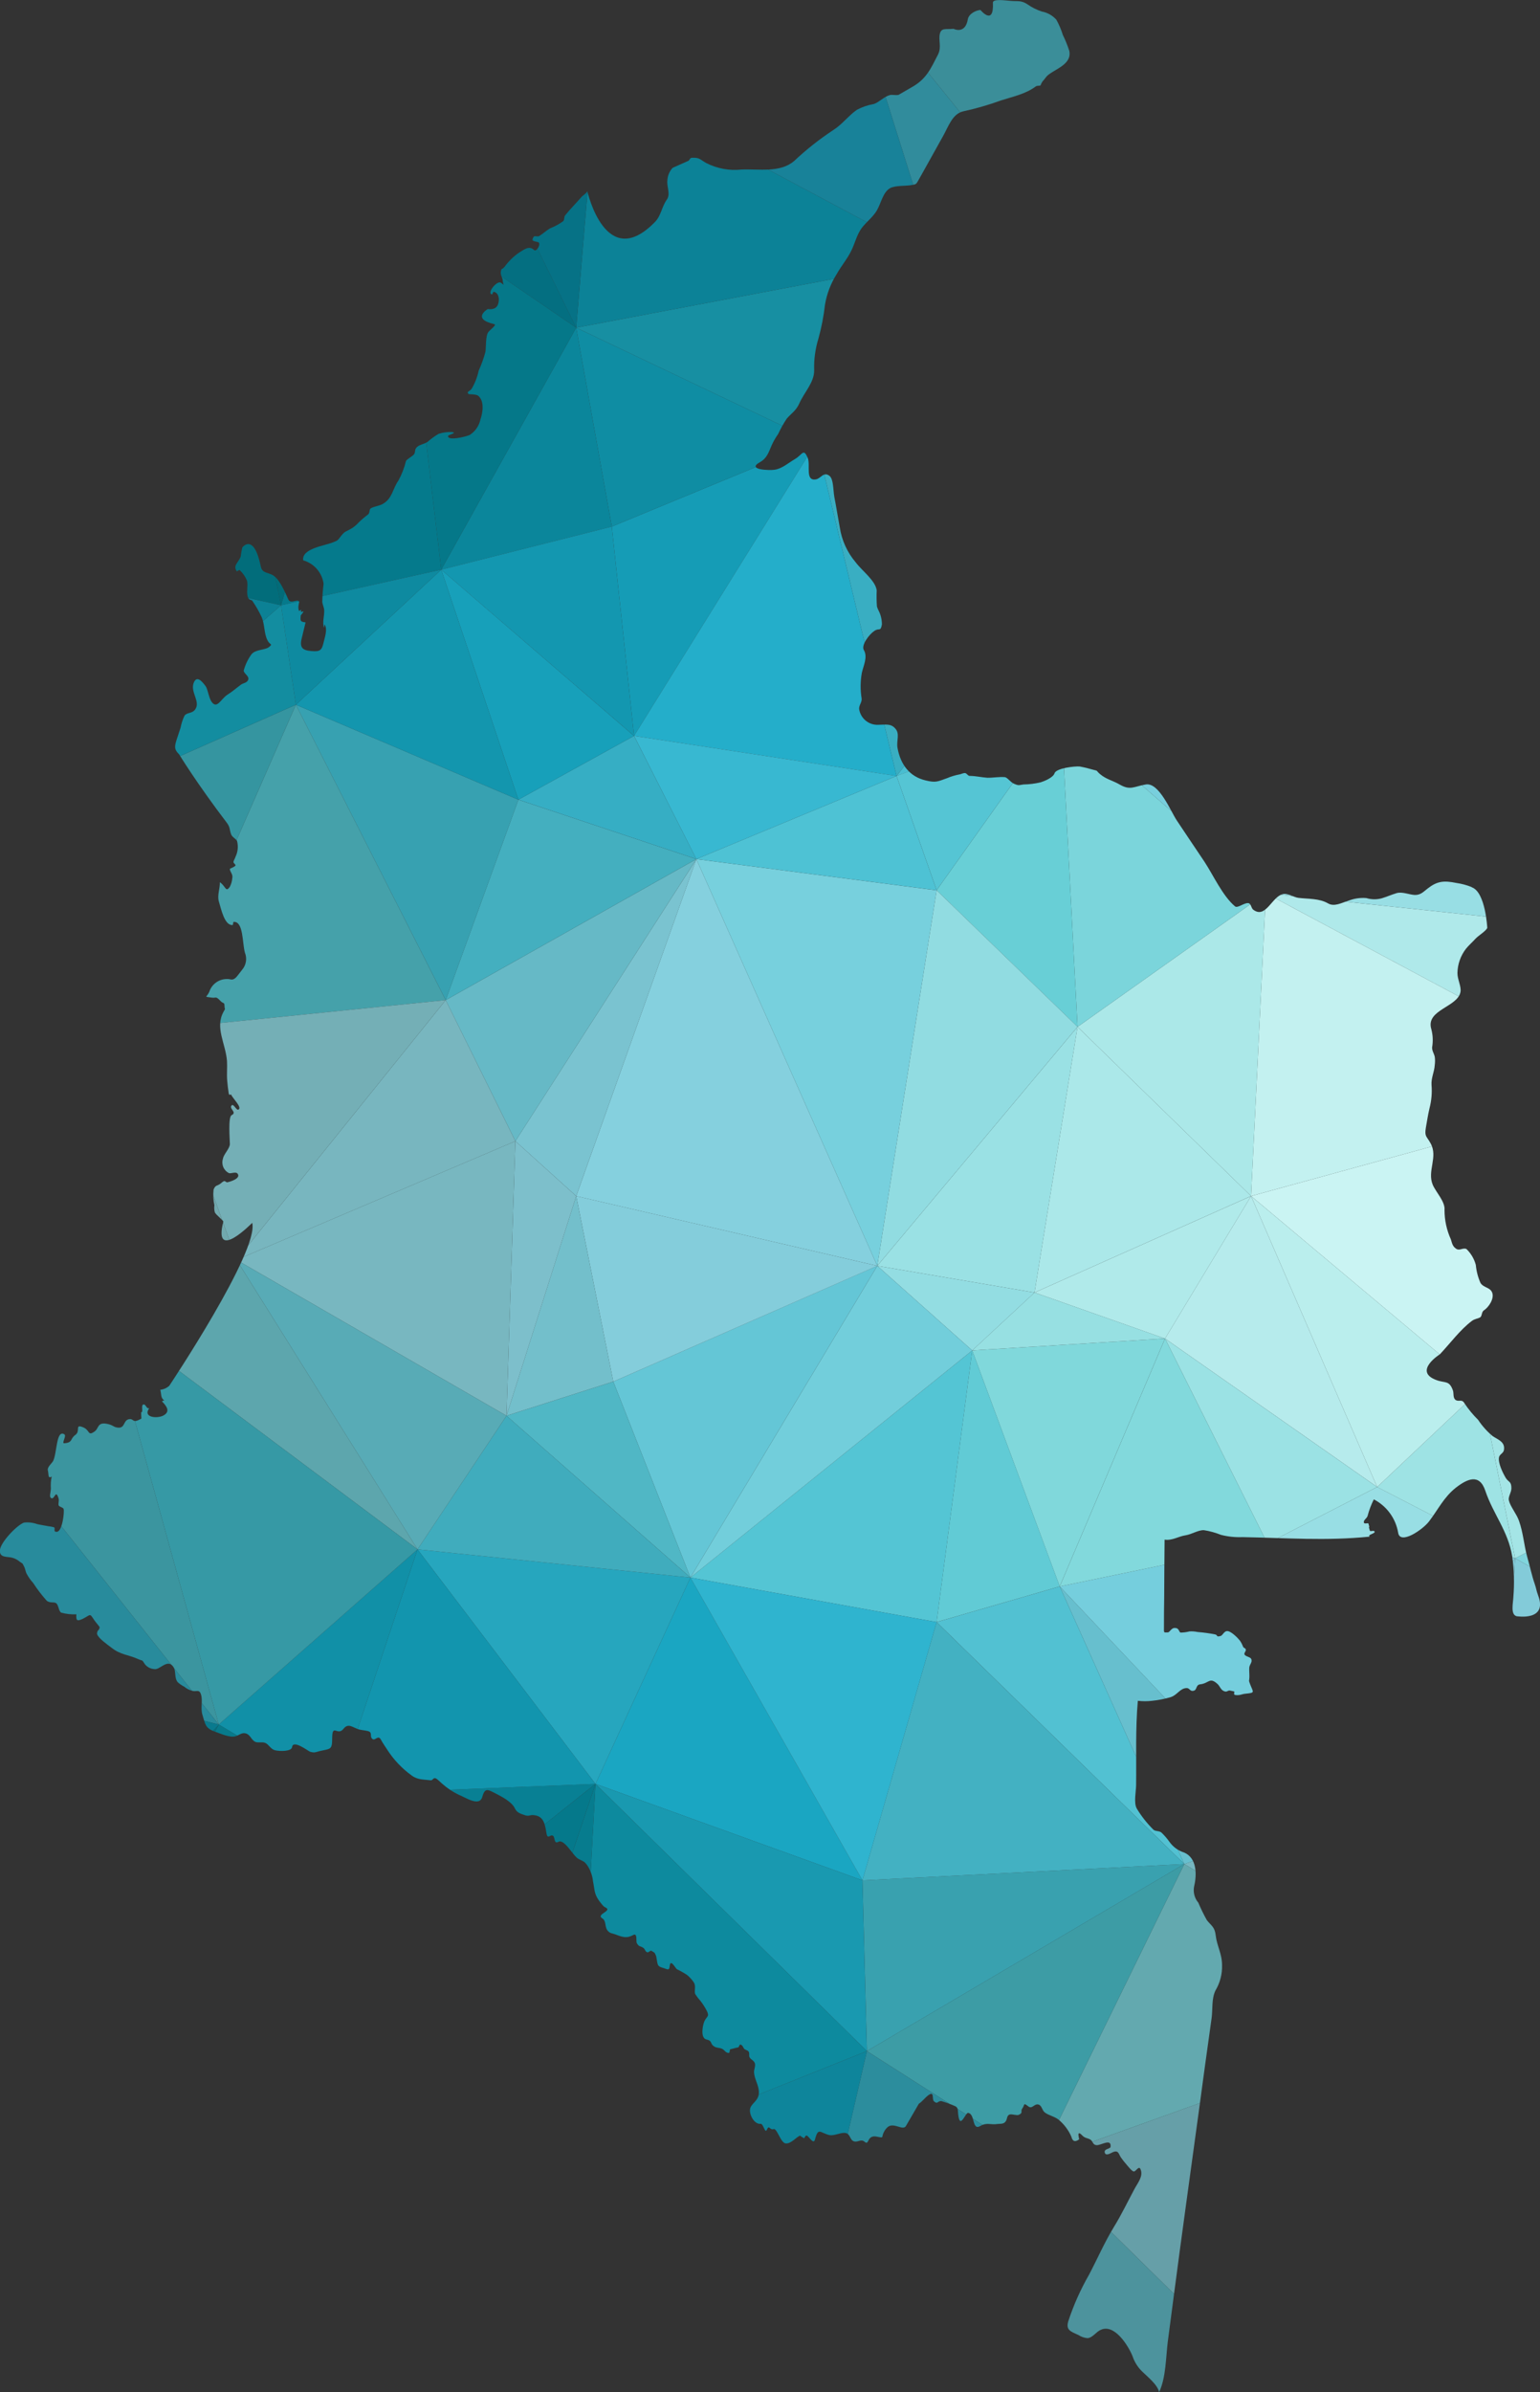 <svg xmlns="http://www.w3.org/2000/svg" xmlns:xlink="http://www.w3.org/1999/xlink" width="234.344" height="363.722" viewBox="0 0 234.344 363.722">
  <rect x="0" y="0" width="234.344" height="363.722" fill="#333333" stroke="none"/>
  <defs>
    <clipPath id="clip-path">
      <path id="SVGID" d="M-1754.455,2330.609c.546-.361.889-.871,1.408-1.268,1.039-.783.528.607.9.906.616.529.511-.14,1.18-.026a16.5,16.5,0,0,1,2.1.783c.431.229.344.766.4,1.206.263,2.456,1.109-.3,1.513-.21,1.109.167.537,2.808,1.892,1.97,1.012-.554,1.505-.114,2.561-.281.44-.062.986.07,1.3-.458.211-.325.124-.881.607-.995.378-.07.985.177,1.32.07.783-.351.2-.518.589-1.021.371-.51.089-.906.881-.281.563.44.836-.3,1.391-.3.669.026.669.836,1.073,1.188.625.52,1.629.643,2.271,1.242a7.008,7.008,0,0,1,1.831,2.5c.229.907.757.695,1.179.386.036-.016-.458-1.522.4-.659.5.554.845.414,1.329.713.387.255.316.766.88.828.652.1,2.342-1.127,2.165.281-.053.326-1.143.255-.845.95.211.441.933-.053,1.215-.167.854-.343.854.281,1.2.793a11.392,11.392,0,0,0,.871,1.107c.185.212.8,1,1.074,1.039.344.071.775-.968,1.048-.343.458,1.056-.423,2.077-.907,2.984-1.048,1.945-2,3.952-3.16,5.827-1.4,2.287-2.517,4.858-3.758,7.216a37.869,37.869,0,0,0-3.177,7.12c-.37,1.312.351,1.523,1.549,2.06a2.884,2.884,0,0,0,1.4.484c.809-.088,1.311-.995,2.015-1.267,2.051-.951,4.136,2.323,4.823,4a5.766,5.766,0,0,0,1.417,2.289c.836.827,2.394,2.042,2.631,3.186,1.048-2.218,1.021-5.307,1.32-7.7.317-2.376.625-4.735.933-7.112,1.205-9.189,2.482-18.351,3.731-27.478.651-4.885,1.32-9.717,2-14.567.185-1.347-.026-2.967.589-4.216a7.1,7.1,0,0,0,1-3.863c-.009-1.752-.775-2.9-.96-4.48-.149-1.32-.624-1.443-1.346-2.342a25.324,25.324,0,0,1-1.3-2.658,2.946,2.946,0,0,1-.634-2.534c.413-1.725.432-4.26-1.531-5.1a4.278,4.278,0,0,1-2.236-1.628,9.946,9.946,0,0,0-1.214-1.408c-.353-.291-.916-.159-1.215-.431a16.436,16.436,0,0,1-2.553-3.24c-.466-.871-.1-2.552-.088-3.529.053-4.242-.114-8.6.264-12.833a8.9,8.9,0,0,0,2.166,0,15.287,15.287,0,0,0,2.852-.563c.986-.317,1.417-1.373,2.429-1.373.476,0,.476.607,1.126.378.432-.15.256-.854.88-.942,1.408-.149,1.443-1.188,2.694-.035.333.316.457.827.9,1.038.572.282.6-.176,1.074-.044a4.905,4.905,0,0,0,.511.114c.167.036-.176.529.211.546.686.1,1-.159,1.515-.194,1.548-.158,1.214-.176.73-1.435-.273-.747-.133-.378-.115-1.063.018-.379-.053-1.145-.018-1.5.089-.528.494-.791.309-1.275-.133-.326-.8-.344-1.013-.66-.167-.246.263-.555.176-.792-.079-.264-.335-.194-.423-.441a3.9,3.9,0,0,0-.492-.933c-.317-.4-1.356-1.462-1.937-1.426-.476.017-.668.677-.995.748-.748.2-.344-.149-.836-.246a23.064,23.064,0,0,0-2.649-.361,4.567,4.567,0,0,0-1.241-.088,5.944,5.944,0,0,1-1.338.176c-.316-.088-.176-.74-.95-.7-.476.009-.713.651-.986.668-.669.035-.616.071-.608-.73,0-1.541.009-3.071.036-4.612.009-2.913.035-5.844.062-8.757,1.161.176,2.13-.511,3.177-.66.995-.159,1.893-.8,2.8-.784a12,12,0,0,1,2.6.713,11.231,11.231,0,0,0,3.265.344c6.786.122,12.63.6,19.372-.072-.466-.308,1.056-.475.7-.827-.123-.123-.6.053-.669-.053,0,0-.2-.624-.133-.571.114.079-.123-.608-.1-.554-.053-.106-.643.14-.686-.142-.071-.378.387-.571.555-.968a12.815,12.815,0,0,1,.959-2.552,7.044,7.044,0,0,1,3.7,5.052c.264,1.936,3.749-.441,4.709-1.707,1.373-1.8,2.227-3.636,4.023-5.08,1.83-1.434,3.643-2.2,4.524.4,1.214,3.607,3.459,6.107,4.1,9.98a27.972,27.972,0,0,1,.176,6.24c-.035.889-.457,2.6.476,2.878,0,0,4.824.819,3.283-3.187-.291-.809-.264-1.021-.51-1.725-.431-1.232-.739-2.72-1.135-4.084-.5-1.813-.6-3.644-1.25-5.484-.352-1.048-1.32-2.174-1.549-3.125-.131-.554.369-1.161.388-1.831,0-1.109-.423-.9-.845-1.567-.44-.722-1.233-2.323-1.038-3.177.087-.431.643-.59.739-1.047.246-1.295-.933-1.62-1.725-2.165a11.561,11.561,0,0,1-2.2-2.465,15.928,15.928,0,0,1-2.077-2.518c-.4-.722-.9-.131-1.4-.545-.369-.335-.2-1.012-.361-1.427-.563-1.575-1.214-1.055-2.534-1.566-3.548-1.329.563-3.917.563-3.917,1.558-1.646,3.072-3.723,4.859-5.061.387-.316,1.056-.386,1.3-.571.281-.265.158-.765.518-1.03.73-.458,1.629-1.778,1.276-2.71-.334-.836-1.276-.7-1.778-1.462a8.836,8.836,0,0,1-.713-2.746,5.229,5.229,0,0,0-1.417-2.412c-.538-.256-1.039.317-1.585-.053s-.606-.827-.792-1.417a10.775,10.775,0,0,1-.968-4.463c.123-1.294-1.338-2.737-1.8-3.864-.863-2.1.844-4.2-.317-6.275-.6-1.109-.951-1-.722-2.377.176-.977.317-1.962.555-2.957a10.538,10.538,0,0,0,.308-3.538c-.071-1.109.423-1.936.493-3.063a4.668,4.668,0,0,0,0-1.215c-.105-.511-.422-.889-.405-1.443a6.449,6.449,0,0,0-.123-2.781c-.888-2.957,4.04-3.327,4.445-5.668.141-.81-.484-1.918-.467-2.869a6.2,6.2,0,0,1,1.285-3.661c.431-.546,1.022-1.048,1.47-1.55.44-.475,1.54-1.126,1.786-1.627,0,0-.264-5.4-2.323-6.171a.688.688,0,0,1-.106-.07,9.955,9.955,0,0,0-2.262-.6c-1.945-.4-2.948-.273-4.374.836-.6.448-1.057,1.012-1.963.986-.871-.044-1.927-.538-2.79-.273-.757.229-1.461.545-2.218.773a4.244,4.244,0,0,1-2.367-.026,6.121,6.121,0,0,0-2.808.431c-.933.273-2.059.933-3.019.378-1.347-.784-3.037-.66-4.533-.845-.739-.106-1.637-.766-2.394-.555-1.628.413-2.569,3.784-4.453,2.359-.344-.246-.308-.959-.775-1-.616-.07-1.637.827-2,.492-1.875-1.557-3.336-4.788-4.647-6.777-1.417-2.078-2.808-4.2-4.225-6.3-.907-1.355-2.694-5.809-4.709-5.458-1.822.318-2.341.934-3.926.036-1.135-.66-2.13-.818-3.09-1.655-.616-.555-.176-.414-.976-.616a19.825,19.825,0,0,0-2.051-.493c-.713-.071-3.6.229-3.846,1.039-.211.634-1.5,1.17-2.086,1.355a11.944,11.944,0,0,1-2.632.334c-.74.089-.669.221-1.479-.123-.475-.211-1-.951-1.338-.986-.863-.087-1.813.106-2.684.088-.871-.053-1.778-.281-2.693-.281-.3,0-.432-.432-.731-.432-.369.01-.616.2-.889.221a9.152,9.152,0,0,0-1.813.554c-1.417.5-1.7.73-3.265.344-2.429-.564-3.82-2.4-4.278-4.921-.211-1.144.422-2.156-.37-3-.668-.756-1.488-.546-2.535-.536a2.816,2.816,0,0,1-2.94-2.395c-.034-.625.45-1.013.379-1.61a11.568,11.568,0,0,1,.026-3.855c.211-1.056.951-2.412.317-3.5-.449-.739.809-2.394,1.575-2.9.766-.545.959.176,1.171-1a4.733,4.733,0,0,0-.229-1.452c-.124-.431-.413-.836-.528-1.276a20.937,20.937,0,0,1-.035-2.464c-.211-1.5-2.209-2.931-3.221-4.278a10.671,10.671,0,0,1-2.394-5.263c-.29-1.549-.528-3.107-.836-4.666-.185-1.073-.115-2.711-.74-3.194-.9-.7-1.311.414-2.059.537-1.664.3-.819-2.165-1.233-3.221-.66-1.619-.818-.528-1.946.123-1.03.6-1.989,1.488-3.151,1.637-.686.105-4.3.027-2.191-1.153,1.083-.607,1.328-1.514,1.787-2.57a10.307,10.307,0,0,1,.985-1.716,17.64,17.64,0,0,1,1.3-2.324c.757-.88,1.408-1.18,1.928-2.342.73-1.655,2.28-3.186,2.253-5.017a14.772,14.772,0,0,1,.66-4.859,33.664,33.664,0,0,0,.986-5.113,12.631,12.631,0,0,1,1.795-4.682c.687-1.232,1.611-2.289,2.227-3.574.44-.889.7-1.892,1.153-2.736.7-1.374,1.971-2.052,2.728-3.363.625-1.065.915-2.746,1.99-3.362.809-.44,2.279-.317,3.151-.458.844-.159.783-.036,1.25-.889.423-.731.818-1.47,1.233-2.2.81-1.453,1.62-2.9,2.429-4.357.818-1.435,1.426-3.451,3.124-3.793a44.071,44.071,0,0,0,5.686-1.646c1.875-.6,3.758-.977,5.307-2.13.194-.167.669-.061.731-.176a2.753,2.753,0,0,1,.308-.6c.291-.273.44-.616.827-.951,1.179-.968,3.653-1.672,3.239-3.679a17.6,17.6,0,0,0-.976-2.412,12.412,12.412,0,0,0-1-2.341,3.941,3.941,0,0,0-2.2-1.232,8.382,8.382,0,0,1-2.21-1.109c-.986-.651-1.531-.4-2.6-.519-.836-.062-2.667-.344-2.64.291.176,3.626-1.892,1.1-1.892,1.1-.687.035-1.778.59-1.919,1.4-.4,2.377-2.182,1.462-2.182,1.462-1.145.123-1.849-.194-2.077.748-.247,1,.291,2.015-.282,3.168-1.126,2.174-1.76,3.714-3.978,4.955l-2.024,1.171c-.441.106-.977-.071-1.355.044-.872.246-1.55,1.039-2.394,1.347a8.649,8.649,0,0,0-2.587.88c-1.3.906-2.236,2.217-3.556,3.054a44.3,44.3,0,0,0-6,4.735c-2.14,1.839-5.387,1.18-8.01,1.3a9.559,9.559,0,0,1-5.422-1.021c-.933-.545-.968-.827-2.148-.766-.3.009-.316.4-.563.484l-2.342,1.038a2.994,2.994,0,0,0-.8,1.875c-.141.986.519,2.095-.079,2.948-.792,1.109-.871,2.446-1.8,3.4-7.525,7.754-10.3-4.665-10.3-4.665-.238.44-.668.589-.977.968-.8.924-1.663,1.778-2.394,2.693-.221.281-.062.625-.308.9a9.273,9.273,0,0,1-2.016,1.092c-.59.351-1.083.836-1.663,1.179-.211.123-.7-.114-.828.123-.352.634-.2.571.669.783.572.132-.2,1.576-.6,1.2-.776-.765-1.629.036-2.3.414a9.181,9.181,0,0,0-2.165,2.121c-.528.607-.466.105-.59.783-.079.431.281,1,.291,1.268.061,1.382,1.188,1.365-.291.388-.59-.379-2.147,1.584-1.364,1.777.132.018.141-.4.29-.388.625.071.986.925.651,1.9-.184.546-.7.827-1.567.721,0,0-2.534,1.47.986,2.288.449.106-.616.837-.9,1.215-.423.553-.334,2.323-.432,2.992a18.592,18.592,0,0,1-1.029,2.869,9.276,9.276,0,0,1-1.065,2.747c-.264.414-.836.378-.484.809.044.053,1.18-.018,1.5.282.95.828.668,2.552.317,3.573a3.7,3.7,0,0,1-1.655,2.377c-.7.29-3.275.9-3.275.176,0-.263,1.5-.475.6-.633a5.8,5.8,0,0,0-2.051.282,11.491,11.491,0,0,0-1.69,1.232c-.467.3-1.065.369-1.488.686-.581.457-.247.792-.563,1.206-.264.308-1.109.74-1.215,1.012a12.155,12.155,0,0,1-1.144,2.958c-.9,1.268-.9,2.729-2.411,3.573-.519.3-1.408.37-1.84.687-.2.14-.079.7-.379.906a13.525,13.525,0,0,0-1.391,1.18,5.087,5.087,0,0,1-.95.835c-1.091.678-1.108.432-1.751,1.233-.555.721-.449.668-1.285,1-1.241.5-4.762.932-4.48,2.719a4.318,4.318,0,0,1,3.1,3.565,26.613,26.613,0,0,0-.2,2.772c.044.4.264.836.291,1.224.053.906-.335,1.865-.018,2.693.026-.176.053-.37.071-.519.51.748.017,2.015-.141,2.737-.281,1.161-.475,1.443-1.857,1.32-1.312-.105-1.84-.484-1.478-1.927l.589-2.438c-.933-.07-.766-.37-.739-1.03,0-.071.863-.941.07-.537-.07-.088.044-.281-.062-.343-.061.045-.167.167-.238.186-.317-.528.071-1.365-.026-1.47-.308-.37-1.285.449-1.628-.273-.466-1.012-1.241-2.923-2.218-3.608-.774-.563-1.743-.3-1.972-1.408-1.073-5.22-2.817-2.9-2.817-2.9a12.8,12.8,0,0,0-.246,1.4c-.361.933-1.2,1.32-.6,2.217.035.053.379-.255.449-.176a4.639,4.639,0,0,1,1.1,1.567c.246.783-.211,2.068.274,2.781.106.168.484.229.518.273a16.957,16.957,0,0,1,1.479,2.587c.441,1.073.334,2.394.828,3.4.369.818.9.554.308,1.055-.607.537-2.051.335-2.719,1.145a7.652,7.652,0,0,0-1.18,2.482c.062.483.845.818.7,1.328-.123.546-.818.546-1.153.828-.739.546-1.3,1.056-2.068,1.531-.968.652-1.532,2.209-2.359,1.048-.4-.519-.581-1.91-.9-2.359-.528-.73-1.408-1.786-1.857-.431s1.056,2.755.29,3.9c-.475.731-1.25.449-1.655.995a7.307,7.307,0,0,0-.6,1.83c-.211.608-.387,1.215-.59,1.787-.334,1.047-.413,1.513.378,2.279,0,0,2.605,4.295,7.27,10.421.5.677.369,1,.634,1.734.15.414.757.695.9,1a3.453,3.453,0,0,1-.229,2.394c-.071.264-.264.519-.317.784-.035.176.361.422.317.536-.106.238-.828.466-.845.52-.089.379.483.793.352,1.39a3.411,3.411,0,0,1-.37,1.338c-.643.933-.616-.071-1.522-.687.026.995-.431,2.007-.15,2.94.361,1.179.845,3.626,2.068,3.573.141-.018.062-.458.185-.476,1.5-.114,1.3,3.213,1.708,4.674a2.529,2.529,0,0,1-.423,2.6c-.246.3-.828,1.109-.995,1.232-.581.475-.774.142-1.293.177a2.8,2.8,0,0,0-2.711,1.953c-.44.942-.88.669.352.872.766.114.555-.308,1.365.52.448.492.589.051.607.87.018.466.193.149-.141.74-1.355,2.429.3,4.823.51,7.49.062.977-.053,1.98.035,3.028.053.616.124,1.25.229,1.9.07.44.308.088.369.211.281.607,1.725,1.963,1.109,2.271-.334.176-.8-1.145-1.1-.537-.237.448.907.977.062,1.382-.563.282-.264,3.837-.264,4.4-.018.687-.968,1.567-1.056,2.236a1.806,1.806,0,0,0,.9,2.165c.291.141,1.073-.281,1.338.106.537.721-1.179,1.214-1.487,1.285-.466.106-.29-.528-1.038.149-.546.476-.845.194-1.135.978a7.467,7.467,0,0,0,.124,2.394,2.575,2.575,0,0,0,.061,1.039c.141.4,1.347,1.267,1.293,1.443-1.583,6.284,4.4.176,4.4.176,1.074,4.26-12.621,24.776-12.621,24.776a2.408,2.408,0,0,1-1.364.608c.176.633.026,1.25.607,1.62a.934.934,0,0,0-.361.132c.661.678,1.382,1.558.2,2.173-.95.484-3.151.291-2.13-1.126-.466.132-.5-.642-.88-.563-.441.089.035,1.232-.353,1.18-.017,0,.036.958.036.958-1.355.8-1.135.044-1.743.079-1.108.062-.616,1.5-1.936,1.285-.634-.1-.581-.352-1.478-.546-1.568-.334-1.286.652-1.937,1.127-1.109.809-.686-.194-1.8-.625-1.284-.519-.334.572-1.135,1.153-.872.616-.344,1.17-1.7,1.285-.475.036.405-1.127,0-1.365-1.232-.748-1.1,2.826-1.69,4.041-.15.333-.96.95-.81,1.46.158.617-.036,1.3.58.933a6.473,6.473,0,0,0-.123,1.8c-.018.723-.344,1.347.123,1.5.458.122.634-1.435,1.056.053.088.281-.071.8,0,1.012.133.273.686.291.766.573.132.44-.193,3.326-.994,3.449-.722.071-.159-.581-.511-.695a6.92,6.92,0,0,0-.88-.159c-.51-.105-1.2-.2-1.646-.309a4.4,4.4,0,0,0-2.015-.229c-1.074.388-3.644,3.054-3.661,4.269-.026,1.143,1.2.853,1.927,1.082a2.909,2.909,0,0,1,1.083.581c.634.459.308.071.686.767.141.238.229.818.388,1.091a6.983,6.983,0,0,0,.977,1.381,22.824,22.824,0,0,0,2.059,2.694c.485.422,1.1.14,1.435.386.387.256.369,1.179.766,1.436a7.609,7.609,0,0,0,2.324.263c-.1,1.153.273.977.977.677,1.268-.641,1-.924,1.76.229.114.176.783.95.8,1.047.018.141-.2.608-.237.449.017.017-.229.352-.141.616.2.651,1.637,1.628,2.192,2.06,1.417,1.108,2.491,1.021,4.049,1.725.871.37.484,0,1.038.793a1.942,1.942,0,0,0,1.391.721c.836.229,2.033-1.681,2.93-.325.458.677.089,1.61.661,2.324a4.385,4.385,0,0,0,.985.677,3.1,3.1,0,0,0,1.206.625c.616.211,1.083-.308,1.347.554.308.986-.1,2.025.22,3.1.44,1.409.4,2.016,1.875,2.553.88.3,2.3.978,3.195.7.413-.123.889-.511,1.329-.458.924.105.933.986,1.655,1.32.448.195,1.038-.034,1.505.158.563.238.792.916,1.452,1.11.783.2,2.562.193,2.632-.476.158-1.2,2.526.669,2.755.713.7.194.766.071,1.435-.1,1.637-.387,1.91-.141,1.91-1.919.009-2.4.81-.307,1.716-1.46.766-.977,1.408-.176,2.42.1.361.106,1.356.15,1.593.361.344.3-.035.819.458,1.109.369.229.827-.7,1.232.071.3.563.633,1,.968,1.531a14.436,14.436,0,0,0,3.715,3.917c.9.678,1.813.589,2.9.73.326.017.334-.388.7-.317.316.088.836.695,1.1.888a10.98,10.98,0,0,0,2.42,1.611c1.03.388,3.177,1.91,3.626.335.4-1.443.862-1.108,2.015-.52.96.5,2.474,1.259,2.949,2.289.291.625.818.775,1.391.977.827.308.774-.062,1.557.044,1.488.158,1.645,1.506,1.857,2.773.176,1.03.616.017,1.021.387.282.229.106,1.25.757.9.933-.555,2.262,2.139,3.063,2.57s.845.334,1.285.88a5.315,5.315,0,0,1,.951,2.552c.264,1.25.141,1.866.941,2.967.115.149.643.888.872.95,1.338.59-1.479,1.047-.387,1.716.616.369.334,1.267.774,1.822.387.475.66.414,1.162.59,1.127.439,1.76.66,2.764.106.678-.361.387.995.537,1.232.361.634.466.369,1.012.739.246.176.282.581.572.652.2.087.475-.3.616-.23.607.37.467.211.7.713.132.246.132,1.021.343,1.479.2.343.793.4,1.145.554.687.282.537-.141.669-.686.193-.633.853.616,1.038.748a13.217,13.217,0,0,1,1.549.872,5.3,5.3,0,0,1,1.039,1.145c.369.625.009,1.232.211,1.769a8.484,8.484,0,0,0,.81,1.056,9.345,9.345,0,0,1,.933,1.461c.476.925.018.836-.333,1.576-.291.624-.669,2.641.325,2.815.889.186.52.652,1.074,1,.4.317.8.2,1.285.413.378.176.528.642,1.013.625.167,0,.132-.554.211-.554.3-.053,1.03-.281,1.2-.281.176-.027.176-.669.546-.344.211.142.246.459.466.625.519.273.713.2.678.924-.018.6.669.643.863,1.2.141.414-.159.968-.123,1.417.071,1.038.74,1.936.74,3.019,0,1.25-1.118,1.629-1.32,2.411-.246.924.643,2.5,1.593,2.36.4-.018.66,1.522.924.924.387-.88.4.07,1.03-.115.528-.2,1.074,2.1,1.848,2.174.88.071,1.663-1.064,2.254-1.2-.185.036.572.413.545.413.036.018.22-.484.4-.413.423.2,1.039,1.452,1.267.573.493-1.875.739-1,2.183-.643.827.159,1.936-.554,2.64-.264.581.264.519,1.092,1.153,1.232.581.141,1.013-.414,1.558.045.686.581.37-.713,1.408-.81.405-.044,1.25.281,1.294.07a2.64,2.64,0,0,1,.7-1.382c.915-.977,2.332.457,2.861-.211Z" transform="translate(1894.276 -2010.736)" fill="none"/>
    </clipPath>
  </defs>
  <g id="Grupo_11026" data-name="Grupo 11026" transform="translate(1894.276 -2010.736)">
    <g id="Grupo_11025" data-name="Grupo 11025" transform="translate(-1894.276 2010.736)" clip-path="url(#clip-path)">
      <g id="Grupo_11024" data-name="Grupo 11024" transform="translate(-56.77 -8.183)">
        <path id="Trazado_3277" data-name="Trazado 3277" d="M-1863.082,2556.071l-117.141-5.868,168.376,14.219Z" transform="translate(1980.223 -2185.689)" fill="#015d6a"/>
        <path id="Trazado_3278" data-name="Trazado 3278" d="M-1915.3,2003.765l142.646-1.58,55.749-3.837Z" transform="translate(1958.182 -1998.348)" fill="#09768a"/>
        <path id="Trazado_3279" data-name="Trazado 3279" d="M-1550.015,2436.833l17.831,27.537,30.7-55.976Z" transform="translate(1834.178 -2137.548)" fill="#72b4be"/>
        <path id="Trazado_3280" data-name="Trazado 3280" d="M-1545.231,2356.913l45.367,25.729,2.934-50.106Z" transform="translate(1832.554 -2111.796)" fill="#80d5dd"/>
        <path id="Trazado_3281" data-name="Trazado 3281" d="M-1518.106,2267.953l-34.984,41.3,53.492,1.355Z" transform="translate(1835.222 -2089.872)" fill="#bceeee"/>
        <path id="Trazado_3282" data-name="Trazado 3282" d="M-1553.09,2330.485l5.191,25.731,48.3-24.376Z" transform="translate(1835.222 -2111.1)" fill="#a4e5e6"/>
        <path id="Trazado_3283" data-name="Trazado 3283" d="M-1521.995,2224.9l2.934,24.376,11.511,4.062Z" transform="translate(1824.666 -2075.256)" fill="#b8eded"/>
        <path id="Trazado_3284" data-name="Trazado 3284" d="M-1546.855,2369.441l-3.16,54.168,48.527-28.439Z" transform="translate(1834.178 -2124.325)" fill="#83cbd9"/>
        <path id="Trazado_3285" data-name="Trazado 3285" d="M-1529.617,2261.8l-23.473,45.366,34.984-41.3Z" transform="translate(1835.222 -2087.784)" fill="#c9f3f2"/>
        <path id="Trazado_3286" data-name="Trazado 3286" d="M-1519.277,2015.433l-13.994,21.894,31.6-12.866Z" transform="translate(1828.494 -2004.148)" fill="#639aa4"/>
        <path id="Trazado_3287" data-name="Trazado 3287" d="M-1614.939,1998.348l16.477,17.831,51.461-6.546Z" transform="translate(1856.218 -1998.348)" fill="#6c9da5"/>
        <path id="Trazado_3288" data-name="Trazado 3288" d="M-1546.727,2048.579l-26.182,30.7,34.082,13.768Z" transform="translate(1841.95 -2015.4)" fill="#72acb0"/>
        <path id="Trazado_3289" data-name="Trazado 3289" d="M-1606.055,2277.828l34.985,29.341,23.473-45.366Z" transform="translate(1853.202 -2087.784)" fill="#caf4f3"/>
        <path id="Trazado_3290" data-name="Trazado 3290" d="M-1589.994,2021.979l37.467,15.348,13.994-21.894Z" transform="translate(1847.75 -2004.148)" fill="#6d9ea8"/>
        <path id="Trazado_3291" data-name="Trazado 3291" d="M-1597.512,2410.518l31.373,13.091,3.16-54.168Z" transform="translate(1850.302 -2124.325)" fill="#81c7d4"/>
        <path id="Trazado_3292" data-name="Trazado 3292" d="M-1554.307,2451.449l-8.351,15.574,26.182,11.963Z" transform="translate(1838.47 -2152.164)" fill="#74aeb5"/>
        <path id="Trazado_3293" data-name="Trazado 3293" d="M-1595.12,2141.4l32.5,13.317,16.252-38.822Z" transform="translate(1849.49 -2038.252)" fill="#80c6d2"/>
        <path id="Trazado_3294" data-name="Trazado 3294" d="M-1580.449,2095.05l-14.671,39.273,48.753-25.5Z" transform="translate(1849.49 -2031.176)" fill="#79b8c2"/>
        <path id="Trazado_3295" data-name="Trazado 3295" d="M-1549.371,2222l-53.266-5.643,56.2,30.019Z" transform="translate(1852.042 -2072.356)" fill="#afe9ea"/>
        <path id="Trazado_3296" data-name="Trazado 3296" d="M-1603.8,2216.356l-2.258,46.044,58.458-16.025Z" transform="translate(1853.202 -2072.356)" fill="#c3f1f0"/>
        <path id="Trazado_3297" data-name="Trazado 3297" d="M-1562.658,2475.027l7.448,46.044,18.734-34.081Z" transform="translate(1838.47 -2160.168)" fill="#70a5ad"/>
        <path id="Trazado_3298" data-name="Trazado 3298" d="M-1565.171,2174.668l-37.466,27.536,53.266,5.643Z" transform="translate(1852.042 -2058.204)" fill="#98dee4"/>
        <path id="Trazado_3299" data-name="Trazado 3299" d="M-1589.994,2025.343l11.285,46.043,26.182-30.7Z" transform="translate(1847.75 -2007.512)" fill="#6fa3ac"/>
        <path id="Trazado_3300" data-name="Trazado 3300" d="M-1604.346,2125.295l6.094,9.028,14.671-39.273Z" transform="translate(1852.622 -2031.176)" fill="#7abcc6"/>
        <path id="Trazado_3301" data-name="Trazado 3301" d="M-1654.918,2496.921l41.981,41.3,18.959-63.2Z" transform="translate(1869.79 -2160.168)" fill="#669fa8"/>
        <path id="Trazado_3302" data-name="Trazado 3302" d="M-1572.4,2475.027l-18.959,63.2,26.407-17.154Z" transform="translate(1848.214 -2160.168)" fill="#6e9fa9"/>
        <path id="Trazado_3303" data-name="Trazado 3303" d="M-1597.672,2154.507l-4.965,40.853,37.466-27.536Z" transform="translate(1852.042 -2051.36)" fill="#8cd6e3"/>
        <path id="Trazado_3304" data-name="Trazado 3304" d="M-1585.593,2353.039l-16.7,8.576,37.693,2.258Z" transform="translate(1851.926 -2118.757)" fill="#98dee4"/>
        <path id="Trazado_3305" data-name="Trazado 3305" d="M-1602.3,2366.023l3.16,43.335,34.533-41.077Z" transform="translate(1851.926 -2123.164)" fill="#8bd6e3"/>
        <path id="Trazado_3306" data-name="Trazado 3306" d="M-1561.21,2330.485l-15.8,14.9,20.99,10.834Z" transform="translate(1843.342 -2111.1)" fill="#9ee3e4"/>
        <path id="Trazado_3307" data-name="Trazado 3307" d="M-1597.512,2431.63l23.022,28.665,8.351-15.574Z" transform="translate(1850.302 -2145.436)" fill="#78b6bf"/>
        <path id="Trazado_3308" data-name="Trazado 3308" d="M-1606.055,2286.064l19.186,44.239,15.8-14.9Z" transform="translate(1853.202 -2096.02)" fill="#baeeed"/>
        <path id="Trazado_3309" data-name="Trazado 3309" d="M-1612.783,2286.064l-13.091,21.668,32.277,22.571Z" transform="translate(1859.93 -2096.02)" fill="#b6ebec"/>
        <path id="Trazado_3310" data-name="Trazado 3310" d="M-1609.83,2025.343l-38.6,27.535,49.881,18.508Z" transform="translate(1867.586 -2007.512)" fill="#66a2a9"/>
        <path id="Trazado_3311" data-name="Trazado 3311" d="M-1605.632,2431.63l-15.8,5.417,38.821,23.248Z" transform="translate(1858.422 -2145.436)" fill="#76b6c0"/>
        <path id="Trazado_3312" data-name="Trazado 3312" d="M-1632.8,2439.831l-22.119,45.142,60.94-21.894Z" transform="translate(1869.79 -2148.22)" fill="#63a9af"/>
        <path id="Trazado_3313" data-name="Trazado 3313" d="M-1625.874,2318.868l15.574,31.147,16.7-8.576Z" transform="translate(1859.93 -2107.156)" fill="#9be2e4"/>
        <path id="Trazado_3314" data-name="Trazado 3314" d="M-1648.426,2067.03l29.116,48.753,20.765-30.245Z" transform="translate(1867.586 -2021.664)" fill="#67acb4"/>
        <path id="Trazado_3315" data-name="Trazado 3315" d="M-1646.034,2236.669l26.407,25.731,2.258-46.044Z" transform="translate(1866.774 -2072.356)" fill="#abe8e8"/>
        <path id="Trazado_3316" data-name="Trazado 3316" d="M-1915.3,2005.737l83.962,16.7,58.684-18.282Z" transform="translate(1958.182 -2000.32)" fill="#026576"/>
        <path id="Trazado_3317" data-name="Trazado 3317" d="M-1648.89,2067.03l-.9,48.753h30.019Z" transform="translate(1868.05 -2021.664)" fill="#56aab5"/>
        <path id="Trazado_3318" data-name="Trazado 3318" d="M-1618.536,2366.023l-31.6,6.545,34.758,36.79Z" transform="translate(1868.166 -2123.164)" fill="#75cedd"/>
        <path id="Trazado_3319" data-name="Trazado 3319" d="M-1650.134,2375.932l18.959,42.207,15.8-5.417Z" transform="translate(1868.166 -2126.528)" fill="#67bfce"/>
        <path id="Trazado_3320" data-name="Trazado 3320" d="M-1649.793,2168.275l31.148,27.085,4.965-40.853Z" transform="translate(1868.05 -2051.36)" fill="#78cfdd"/>
        <path id="Trazado_3321" data-name="Trazado 3321" d="M-1654.918,2508.173v42.884l41.981-1.58Z" transform="translate(1869.79 -2171.421)" fill="#4d939d"/>
        <path id="Trazado_3322" data-name="Trazado 3322" d="M-1626.307,1998.348l-22.119,45.366,38.6-27.535Z" transform="translate(1867.586 -1998.348)" fill="#5a97a2"/>
        <path id="Trazado_3323" data-name="Trazado 3323" d="M-1619.774,2140.839l-30.019,22.8,36.113-13.768Z" transform="translate(1868.05 -2046.72)" fill="#6ec3d2"/>
        <path id="Trazado_3324" data-name="Trazado 3324" d="M-1649.793,2140.839v22.8l30.019-22.8Z" transform="translate(1868.05 -2046.72)" fill="#5dbccb"/>
        <path id="Trazado_3325" data-name="Trazado 3325" d="M-1649.793,2175.351l2.483,47.4,28.665-20.313Z" transform="translate(1868.05 -2058.436)" fill="#7bd5db"/>
        <path id="Trazado_3326" data-name="Trazado 3326" d="M-1634.11,2318.868l-16.024,37.692,31.6-6.545Z" transform="translate(1868.166 -2107.156)" fill="#82d9dc"/>
        <path id="Trazado_3327" data-name="Trazado 3327" d="M-1655.943,2300.735l19.861,7,13.091-21.668Z" transform="translate(1870.138 -2096.02)" fill="#b0eaea"/>
        <path id="Trazado_3328" data-name="Trazado 3328" d="M-1649.4,2247.109l-6.545,40.4,32.952-14.671Z" transform="translate(1870.138 -2082.796)" fill="#abe8e9"/>
        <path id="Trazado_3329" data-name="Trazado 3329" d="M-1659.537,2175.351l-18.959,26.633,21.442,20.765Z" transform="translate(1877.794 -2058.436)" fill="#68cfd6"/>
        <path id="Trazado_3330" data-name="Trazado 3330" d="M-1670.3,2320.673l13.317,35.887,16.024-37.692Z" transform="translate(1875.01 -2107.156)" fill="#80d8db"/>
        <path id="Trazado_3331" data-name="Trazado 3331" d="M-1694.557,2468.27l26.183,16.7,22.119-45.142Z" transform="translate(1883.247 -2148.22)" fill="#3d9ca5"/>
        <path id="Trazado_3332" data-name="Trazado 3332" d="M-1659.762,2375.932l-18.734,5.417,37.693,36.79Z" transform="translate(1877.794 -2126.528)" fill="#52c1d2"/>
        <path id="Trazado_3333" data-name="Trazado 3333" d="M-1699.34,2002.185l33.63,41.529,22.119-45.366Z" transform="translate(1884.87 -1998.348)" fill="#3b8e99"/>
        <path id="Trazado_3334" data-name="Trazado 3334" d="M-1678.5,2069.288l18.959,46.5.9-48.753Z" transform="translate(1877.794 -2021.664)" fill="#3c9ca6"/>
        <path id="Trazado_3335" data-name="Trazado 3335" d="M-1695.582,2442.314l.677,25.956,48.3-28.439Z" transform="translate(1883.595 -2148.22)" fill="#39a1af"/>
        <path id="Trazado_3336" data-name="Trazado 3336" d="M-1684.3,2384.133l-11.286,39.273,48.979-2.483Z" transform="translate(1883.595 -2129.312)" fill="#43b1c2"/>
        <path id="Trazado_3337" data-name="Trazado 3337" d="M-1660.815,2308.275l-9.48,8.8,29.341-1.805Z" transform="translate(1875.01 -2103.56)" fill="#97e0e2"/>
        <path id="Trazado_3338" data-name="Trazado 3338" d="M-1942.3,2540.293l-37.919,6.546,117.141,5.868Z" transform="translate(1980.223 -2182.325)" fill="#005262"/>
        <path id="Trazado_3339" data-name="Trazado 3339" d="M-1788.184,2022.439l20.765-2.032,37.919-16.25Z" transform="translate(1915.031 -2000.32)" fill="#09758b"/>
        <path id="Trazado_3340" data-name="Trazado 3340" d="M-1708.225,2530.517l35.211,20.54v-42.884Z" transform="translate(1887.887 -2171.421)" fill="#328a99"/>
        <path id="Trazado_3341" data-name="Trazado 3341" d="M-1673.079,2321.6l-5.417,41.3,18.734-5.417Z" transform="translate(1877.794 -2108.084)" fill="#61cbd5"/>
        <path id="Trazado_3342" data-name="Trazado 3342" d="M-1687.892,2070.448l-18.283,27.761,37.242,18.734Z" transform="translate(1887.191 -2022.824)" fill="#349dac"/>
        <path id="Trazado_3343" data-name="Trazado 3343" d="M-1662.669,2140.839l-25.054,32.05,25.054-9.254Z" transform="translate(1880.927 -2046.72)" fill="#49bed1"/>
        <path id="Trazado_3344" data-name="Trazado 3344" d="M-1687.723,2184.6l6.095,17.379,18.959-26.633Z" transform="translate(1880.927 -2058.436)" fill="#55c5d4"/>
        <path id="Trazado_3345" data-name="Trazado 3345" d="M-1699.34,2004.157l13.768,43.787,19.862-2.258Z" transform="translate(1884.87 -2000.32)" fill="#318c9c"/>
        <path id="Trazado_3346" data-name="Trazado 3346" d="M-1692.164,2283.448l23.925,4.063,6.545-40.4Z" transform="translate(1882.434 -2082.796)" fill="#9ae1e4"/>
        <path id="Trazado_3347" data-name="Trazado 3347" d="M-1683.136,2215.672l-9.028,57.1,30.47-36.339Z" transform="translate(1882.434 -2072.124)" fill="#91dce1"/>
        <path id="Trazado_3348" data-name="Trazado 3348" d="M-1706.175,2112.477l12.188,50.784,25.054-32.05Z" transform="translate(1887.191 -2037.092)" fill="#39aec2"/>
        <path id="Trazado_3349" data-name="Trazado 3349" d="M-1714.025,2542l-11.285,19.637,46.5.9Z" transform="translate(1893.687 -2182.905)" fill="#248395"/>
        <path id="Trazado_3350" data-name="Trazado 3350" d="M-1699.2,2482.886l-9.028,39.047,35.211-22.344Z" transform="translate(1887.887 -2162.836)" fill="#2c8d9d"/>
        <path id="Trazado_3351" data-name="Trazado 3351" d="M-1692.164,2302.124l14.445,12.865,9.48-8.8Z" transform="translate(1882.434 -2101.472)" fill="#93dde2"/>
        <path id="Trazado_3352" data-name="Trazado 3352" d="M-1743.248,2208.5l-18.283,51.235,45.819,10.608Z" transform="translate(1905.983 -2069.688)" fill="#85d0de"/>
        <path id="Trazado_3353" data-name="Trazado 3353" d="M-1733.852,2208.5l27.536,61.843,9.028-57.1Z" transform="translate(1896.586 -2069.688)" fill="#77d0dd"/>
        <path id="Trazado_3354" data-name="Trazado 3354" d="M-1735.22,2356.134l37.468,6.771,5.417-41.3Z" transform="translate(1897.051 -2108.084)" fill="#54c5d4"/>
        <path id="Trazado_3355" data-name="Trazado 3355" d="M-1706.78,2302.124l-28.44,47.4,42.885-34.533Z" transform="translate(1897.051 -2101.472)" fill="#72cedb"/>
        <path id="Trazado_3356" data-name="Trazado 3356" d="M-1753.33,2125.343l3.386,31.825,27.761-44.69Z" transform="translate(1903.199 -2037.092)" fill="#159cb6"/>
        <path id="Trazado_3357" data-name="Trazado 3357" d="M-1742.644,2373.882l-14.445,31.373,40.627,14.671Z" transform="translate(1904.475 -2125.832)" fill="#1aa6c2"/>
        <path id="Trazado_3358" data-name="Trazado 3358" d="M-1752.988,2319.729l11.736,29.793,28.439-47.4Z" transform="translate(1903.083 -2101.472)" fill="#64c6d6"/>
        <path id="Trazado_3359" data-name="Trazado 3359" d="M-1720.443,2112.477l-27.761,44.69,39.949,6.094Z" transform="translate(1901.458 -2037.092)" fill="#24aeca"/>
        <path id="Trazado_3360" data-name="Trazado 3360" d="M-1735.22,2373.882l26.182,46.044,11.286-39.273Z" transform="translate(1897.051 -2125.832)" fill="#2fb4cf"/>
        <path id="Trazado_3361" data-name="Trazado 3361" d="M-1703.383,2189.361l-30.469,12.64,36.564,4.739Z" transform="translate(1896.586 -2063.192)" fill="#4ec2d4"/>
        <path id="Trazado_3362" data-name="Trazado 3362" d="M-1761.531,2080.83l36.564,17.379,18.283-27.761Z" transform="translate(1905.983 -2022.824)" fill="#178fa2"/>
        <path id="Trazado_3363" data-name="Trazado 3363" d="M-1758.371,2028.759l-3.16,37.919,54.847-10.382Z" transform="translate(1905.983 -2008.672)" fill="#0c8297"/>
        <path id="Trazado_3364" data-name="Trazado 3364" d="M-1718.828,2004.157l-37.919,16.25,51.687,27.537Z" transform="translate(1904.359 -2000.32)" fill="#188299"/>
        <path id="Trazado_3365" data-name="Trazado 3365" d="M-1761.873,2500.717l35.436,21.216,9.028-39.047Z" transform="translate(1906.099 -2162.836)" fill="#0e859b"/>
        <path id="Trazado_3366" data-name="Trazado 3366" d="M-1748.2,2180.136l9.48,18.733,30.469-12.64Z" transform="translate(1901.458 -2060.061)" fill="#38b8d1"/>
        <path id="Trazado_3367" data-name="Trazado 3367" d="M-1716.462,2436.05l-40.627-14.671,41.3,40.627Z" transform="translate(1904.475 -2141.956)" fill="#1999b0"/>
        <path id="Trazado_3368" data-name="Trazado 3368" d="M-1758.713,2421.379l-3.16,58.458,44.464-17.831Z" transform="translate(1906.099 -2141.956)" fill="#0d8a9e"/>
        <path id="Trazado_3369" data-name="Trazado 3369" d="M-1761.531,2286.064l5.643,28.213,40.176-17.6Z" transform="translate(1905.983 -2096.02)" fill="#84cddb"/>
        <path id="Trazado_3370" data-name="Trazado 3370" d="M-1775.541,2251.38l9.254,8.352L-1748,2208.5Z" transform="translate(1910.739 -2069.688)" fill="#7ac3d0"/>
        <path id="Trazado_3371" data-name="Trazado 3371" d="M-1761.531,2086.166l5.417,30.245,31.147-12.866Z" transform="translate(1905.983 -2028.16)" fill="#0f8da3"/>
        <path id="Trazado_3372" data-name="Trazado 3372" d="M-1761.873,2509.881l24.151,40.853,11.285-19.637Z" transform="translate(1906.099 -2172.001)" fill="#0b7c92"/>
        <path id="Trazado_3373" data-name="Trazado 3373" d="M-1887.154,2537.56l-35.662,1.805,79.223,12.414Z" transform="translate(1960.735 -2181.397)" fill="#005866"/>
        <path id="Trazado_3374" data-name="Trazado 3374" d="M-1785.792,2477.806l15.8,2.031,3.16-58.458Z" transform="translate(1914.219 -2141.956)" fill="#077c8e"/>
        <path id="Trazado_3375" data-name="Trazado 3375" d="M-1791.6,2229.94l10.608,21.441,27.537-42.883Z" transform="translate(1916.191 -2069.688)" fill="#66b9c6"/>
        <path id="Trazado_3376" data-name="Trazado 3376" d="M-1775.793,2509.881l-27.084,32.5,51.235,8.351Z" transform="translate(1920.019 -2172.001)" fill="#067085"/>
        <path id="Trazado_3377" data-name="Trazado 3377" d="M-1823.721,2456.364l25.053,21.442,18.959-56.427Z" transform="translate(1927.094 -2141.956)" fill="#05798b"/>
        <path id="Trazado_3378" data-name="Trazado 3378" d="M-1798.093,2367.39l27.084,35.661,14.445-31.373Z" transform="translate(1918.395 -2123.628)" fill="#26a6be"/>
        <path id="Trazado_3379" data-name="Trazado 3379" d="M-1761.34,2328.777l-16.251,5.191,27.987,24.6Z" transform="translate(1911.435 -2110.52)" fill="#50b7c5"/>
        <path id="Trazado_3380" data-name="Trazado 3380" d="M-1780.541,2194.828l-11.06,30.471,38.145-21.443Z" transform="translate(1916.191 -2065.048)" fill="#44afbf"/>
        <path id="Trazado_3381" data-name="Trazado 3381" d="M-1757.252,2180.136l-17.6,9.7,27.085,9.029Z" transform="translate(1910.506 -2060.061)" fill="#36aec4"/>
        <path id="Trazado_3382" data-name="Trazado 3382" d="M-1784.551,2336.636l-13.542,20.314,41.529,4.288Z" transform="translate(1918.395 -2113.188)" fill="#40acbd"/>
        <path id="Trazado_3383" data-name="Trazado 3383" d="M-1915.3,2006.549l38.595,24.15,45.367-7.448Z" transform="translate(1958.182 -2001.132)" fill="#005a68"/>
        <path id="Trazado_3384" data-name="Trazado 3384" d="M-1791.592,2506.806l-11.285,34.533,27.084-32.5Z" transform="translate(1920.019 -2170.957)" fill="#046b7f"/>
        <path id="Trazado_3385" data-name="Trazado 3385" d="M-1793.056,2031.835l-9.479,17.379,27.084,18.508Z" transform="translate(1919.903 -2009.716)" fill="#046f81"/>
        <path id="Trazado_3386" data-name="Trazado 3386" d="M-1819.207,2422.959l-4.514,33.4,44.012-34.985Z" transform="translate(1927.094 -2141.956)" fill="#088094"/>
        <path id="Trazado_3387" data-name="Trazado 3387" d="M-1788.184,2030.791l17.6,35.887,3.16-37.919Z" transform="translate(1915.031 -2008.672)" fill="#067286"/>
        <path id="Trazado_3388" data-name="Trazado 3388" d="M-1772.087,2086.166l-20.538,36.79,25.955-6.545Z" transform="translate(1916.538 -2028.16)" fill="#0b869b"/>
        <path id="Trazado_3389" data-name="Trazado 3389" d="M-1766.983,2286.064l-10.608,33.4,16.251-5.191Z" transform="translate(1911.435 -2096.02)" fill="#73bfcb"/>
        <path id="Trazado_3390" data-name="Trazado 3390" d="M-1766.67,2131.955l-25.955,6.545,29.341,25.28Z" transform="translate(1916.538 -2043.704)" fill="#1397b0"/>
        <path id="Trazado_3391" data-name="Trazado 3391" d="M-1792.625,2141.864l11.736,34.984,17.6-9.7Z" transform="translate(1916.538 -2047.068)" fill="#17a0ba"/>
        <path id="Trazado_3392" data-name="Trazado 3392" d="M-1804.473,2367.39l-12.414,37.241,39.5-1.58Z" transform="translate(1924.775 -2123.628)" fill="#1295ae"/>
        <path id="Trazado_3393" data-name="Trazado 3393" d="M-1776.237,2273.42l-1.354,41.756,10.608-33.4Z" transform="translate(1911.435 -2091.728)" fill="#7dbfcb"/>
        <path id="Trazado_3394" data-name="Trazado 3394" d="M-1839.781,2291.477l41.078,23.7,1.354-41.756Z" transform="translate(1932.547 -2091.728)" fill="#78b7c0"/>
        <path id="Trazado_3395" data-name="Trazado 3395" d="M-1802.535,2058.146l6.546,55.3,20.538-36.79Z" transform="translate(1919.903 -2018.648)" fill="#057889"/>
        <path id="Trazado_3396" data-name="Trazado 3396" d="M-1811.7,2058.146l-17.831,60.714,24.377-5.416Z" transform="translate(1929.067 -2018.648)" fill="#057a8c"/>
        <path id="Trazado_3397" data-name="Trazado 3397" d="M-1826.113,2172.96l22.8,44.916,11.06-30.471Z" transform="translate(1927.907 -2057.624)" fill="#37a1b1"/>
        <path id="Trazado_3398" data-name="Trazado 3398" d="M-1803.993,2141.864l-22.12,20.54,33.856,14.444Z" transform="translate(1927.907 -2047.068)" fill="#1396ae"/>
        <path id="Trazado_3399" data-name="Trazado 3399" d="M-1807.957,2240.96l-31.824,39.5,42.432-18.057Z" transform="translate(1932.547 -2080.709)" fill="#78b6bf"/>
        <path id="Trazado_3400" data-name="Trazado 3400" d="M-1839.781,2300.757l27.536,44.013,13.542-20.314Z" transform="translate(1932.547 -2101.008)" fill="#58abb6"/>
        <path id="Trazado_3401" data-name="Trazado 3401" d="M-1848.666,2055.413l12.64,62.519,17.831-60.714Z" transform="translate(1935.563 -2017.72)" fill="#026c79"/>
        <path id="Trazado_3402" data-name="Trazado 3402" d="M-1843.882,2394.023l17.831,10.608,12.414-37.241Z" transform="translate(1933.939 -2123.628)" fill="#1190a7"/>
        <path id="Trazado_3403" data-name="Trazado 3403" d="M-1829.53,2147.28l2.257,15.124,22.12-20.54Z" transform="translate(1929.067 -2047.068)" fill="#0e8aa0"/>
        <path id="Trazado_3404" data-name="Trazado 3404" d="M-1837.249,2172.96l-21.668,49.429,44.464-4.513Z" transform="translate(1939.043 -2057.624)" fill="#45a1aa"/>
        <path id="Trazado_3405" data-name="Trazado 3405" d="M-1858.917,2245.473l12.64,34.984,31.824-39.5Z" transform="translate(1939.043 -2080.709)" fill="#74afb6"/>
        <path id="Trazado_3406" data-name="Trazado 3406" d="M-1868.826,2527.12l43.561,14.219,11.285-34.533Z" transform="translate(1942.407 -2170.957)" fill="#026273"/>
        <path id="Trazado_3407" data-name="Trazado 3407" d="M-1839.033,2474.344l-29.793,41.756,54.846-20.314Z" transform="translate(1942.407 -2159.937)" fill="#016674"/>
        <path id="Trazado_3408" data-name="Trazado 3408" d="M-1856.867,2039.283l35.887,9.931,9.479-17.379Z" transform="translate(1938.347 -2009.716)" fill="#026475"/>
        <path id="Trazado_3409" data-name="Trazado 3409" d="M-1856.867,2043.111l5.417,8.126,30.47,1.805Z" transform="translate(1938.347 -2013.544)" fill="#016170"/>
        <path id="Trazado_3410" data-name="Trazado 3410" d="M-1849.989,2300.757l-19.862,8.577,47.4,35.436Z" transform="translate(1942.755 -2101.008)" fill="#5da6ad"/>
        <path id="Trazado_3411" data-name="Trazado 3411" d="M-1869.851,2313.742l17.153,62.069,30.245-26.633Z" transform="translate(1942.755 -2105.416)" fill="#3699a5"/>
        <path id="Trazado_3412" data-name="Trazado 3412" d="M-1880.755,2313.742l-21.217,13.768,38.37,48.3Z" transform="translate(1953.659 -2105.416)" fill="#3b959f"/>
        <path id="Trazado_3413" data-name="Trazado 3413" d="M-1869.43,2055.413l-40.4,50.783,53.041,11.736Z" transform="translate(1956.327 -2017.72)" fill="#026d7b"/>
        <path id="Trazado_3414" data-name="Trazado 3414" d="M-1886.253,2190.565l18.056,31.824,21.668-49.429Z" transform="translate(1948.323 -2057.624)" fill="#3595a0"/>
        <path id="Trazado_3415" data-name="Trazado 3415" d="M-1872.927,2464.434l2.709,48.3,29.793-41.756Z" transform="translate(1943.799 -2156.573)" fill="#00636e"/>
        <path id="Trazado_3416" data-name="Trazado 3416" d="M-1872.927,2450.63l32.5,6.546,4.514-33.4Z" transform="translate(1943.799 -2142.768)" fill="#037281"/>
        <path id="Trazado_3417" data-name="Trazado 3417" d="M-1853.742,2407.711l-19.185,37.467,37.016-26.859Z" transform="translate(1943.799 -2137.316)" fill="#077a8b"/>
        <path id="Trazado_3418" data-name="Trazado 3418" d="M-1880.931,2464.434l-15.573,35.21,18.282,13.092Z" transform="translate(1951.802 -2156.573)" fill="#005c6a"/>
        <path id="Trazado_3419" data-name="Trazado 3419" d="M-1848.786,2150.064l-37.467,32.729,39.724-17.605Z" transform="translate(1948.323 -2049.852)" fill="#138da0"/>
        <path id="Trazado_3420" data-name="Trazado 3420" d="M-1925.55,2079.111l10.383,27.085,40.4-50.783Z" transform="translate(1961.663 -2017.72)" fill="#016170"/>
        <path id="Trazado_3421" data-name="Trazado 3421" d="M-1909.831,2132.3l15.574,44.465,37.467-32.729Z" transform="translate(1956.327 -2043.82)" fill="#0c8195"/>
        <path id="Trazado_3422" data-name="Trazado 3422" d="M-1891.379,2442.469l12.188,2.709,19.185-37.467Z" transform="translate(1950.063 -2137.316)" fill="#037080"/>
        <path id="Trazado_3423" data-name="Trazado 3423" d="M-1910.44,2334.586l-16.476,34.307,54.846,13.994Z" transform="translate(1962.127 -2112.492)" fill="#288b9c"/>
        <path id="Trazado_3424" data-name="Trazado 3424" d="M-1862.629,2247.793l-7.222,43.561,19.862-8.577Z" transform="translate(1942.755 -2083.028)" fill="#71a9ae"/>
        <path id="Trazado_3425" data-name="Trazado 3425" d="M-1926.916,2386.525l23.473,48.752,31.373-34.758Z" transform="translate(1962.127 -2130.124)" fill="#097a8e"/>
        <path id="Trazado_3426" data-name="Trazado 3426" d="M-1899.58,2233.441l19.637,53.041,7.222-43.561Z" transform="translate(1952.847 -2078.156)" fill="#70a5ad"/>
        <path id="Trazado_3427" data-name="Trazado 3427" d="M-1890.777,2199.613l-8.8,22.344,26.859,9.48Z" transform="translate(1952.847 -2066.672)" fill="#4998a1"/>
        <path id="Trazado_3428" data-name="Trazado 3428" d="M-1880.183,2043.111l-45.367,31.824,50.784-23.7Z" transform="translate(1961.663 -2013.544)" fill="#005c6a"/>
        <path id="Trazado_3429" data-name="Trazado 3429" d="M-1908.164,2233.441l-16.7,47.624,36.339,5.417Z" transform="translate(1961.431 -2078.156)" fill="#6fa1aa"/>
        <path id="Trazado_3430" data-name="Trazado 3430" d="M-1918.778,2006.549l-6.772,55.974,45.367-31.824Z" transform="translate(1961.663 -2001.132)" fill="#056"/>
        <path id="Trazado_3431" data-name="Trazado 3431" d="M-1930.628,2386.525l-7.223,34.533,30.7,14.219Z" transform="translate(1965.839 -2130.124)" fill="#067085"/>
        <path id="Trazado_3432" data-name="Trazado 3432" d="M-1893.119,2460.333l-3.385,37.919,15.573-35.21Z" transform="translate(1951.802 -2155.18)" fill="#01616e"/>
        <path id="Trazado_3433" data-name="Trazado 3433" d="M-1905.436,2517.74l-17.38,14.9,35.662-1.805Z" transform="translate(1960.735 -2174.668)" fill="#005466"/>
        <path id="Trazado_3434" data-name="Trazado 3434" d="M-1924.866,2305.541l15.122,19.185,21.217-13.768Z" transform="translate(1961.431 -2102.632)" fill="#639da7"/>
        <path id="Trazado_3435" data-name="Trazado 3435" d="M-1936.143,2353.094l6.095,15.8,16.476-34.307Z" transform="translate(1965.259 -2112.492)" fill="#348b9a"/>
        <path id="Trazado_3436" data-name="Trazado 3436" d="M-1943.66,2242.019l12.414,39.046,16.7-47.624Z" transform="translate(1967.811 -2078.156)" fill="#6d9ea8"/>
        <path id="Trazado_3437" data-name="Trazado 3437" d="M-1950.152,2497.575l35.436.677,3.385-37.919Z" transform="translate(1970.015 -2155.18)" fill="#005868"/>
        <path id="Trazado_3438" data-name="Trazado 3438" d="M-1925.723,2132.3l-30.922,11.511,46.5,32.954Z" transform="translate(1972.219 -2043.82)" fill="#0b7a92"/>
        <path id="Trazado_3439" data-name="Trazado 3439" d="M-1960.357,2149.723l-7.222,29.793,53.718,3.161Z" transform="translate(1975.931 -2049.736)" fill="#1b8297"/>
        <path id="Trazado_3440" data-name="Trazado 3440" d="M-1967.579,2194.828l44.915,25.5,8.8-22.344Z" transform="translate(1975.931 -2065.048)" fill="#358c9b"/>
        <path id="Trazado_3441" data-name="Trazado 3441" d="M-1974.414,2027.765l32.276,34.758,6.772-55.974Z" transform="translate(1978.251 -2001.132)" fill="#005163"/>
        <path id="Trazado_3442" data-name="Trazado 3442" d="M-1967.579,2194.828l15.8,34.083,29.116-8.578Z" transform="translate(1975.931 -2065.048)" fill="#45909b"/>
        <path id="Trazado_3443" data-name="Trazado 3443" d="M-1942.027,2438.806l-8.125,51.461,38.821-37.242Z" transform="translate(1970.015 -2147.872)" fill="#015f6f"/>
        <path id="Trazado_3444" data-name="Trazado 3444" d="M-1950.152,2516.715l18.056,15.574,17.38-14.9Z" transform="translate(1970.015 -2174.321)" fill="#005264"/>
        <path id="Trazado_3445" data-name="Trazado 3445" d="M-1974.761,2038.669l-.677,16.477,32.952,18.281Z" transform="translate(1978.599 -2012.036)" fill="#005564"/>
        <path id="Trazado_3446" data-name="Trazado 3446" d="M-1949.344,2246.427l-11.059,27.536,23.473,11.51Z" transform="translate(1973.495 -2082.565)" fill="#6d9ea6"/>
        <path id="Trazado_3447" data-name="Trazado 3447" d="M-1928.694,2305.541l-7.449,37.693,22.571-18.508Z" transform="translate(1965.259 -2102.632)" fill="#5195a0"/>
        <path id="Trazado_3448" data-name="Trazado 3448" d="M-1936.106,2091.291l-20.539,38.6,30.922-11.511Z" transform="translate(1972.219 -2029.9)" fill="#03687b"/>
        <path id="Trazado_3449" data-name="Trazado 3449" d="M-1960.4,2392.62l14.9,28.438,7.223-34.533Z" transform="translate(1973.495 -2130.124)" fill="#0b7a90"/>
        <path id="Trazado_3450" data-name="Trazado 3450" d="M-1975.438,2063.614l12.413,56.877,20.539-38.6Z" transform="translate(1978.599 -2020.504)" fill="#015f6f"/>
        <path id="Trazado_3451" data-name="Trazado 3451" d="M-1960.4,2288.115l16.024,49.2,7.449-37.693Z" transform="translate(1973.495 -2096.717)" fill="#6199a3"/>
        <path id="Trazado_3452" data-name="Trazado 3452" d="M-1960.36,2516.715l-19.863,22.119,37.919-6.546Z" transform="translate(1980.223 -2174.321)" fill="#004f60"/>
        <path id="Trazado_3453" data-name="Trazado 3453" d="M-1944.379,2362.606-1960.4,2384.5l22.119-6.095Z" transform="translate(1973.495 -2122.004)" fill="#228497"/>
        <path id="Trazado_3454" data-name="Trazado 3454" d="M-1967.131,2395.752l-13.092,102.019,19.863-22.12Z" transform="translate(1980.223 -2133.257)" fill="#005865"/>
        <path id="Trazado_3455" data-name="Trazado 3455" d="M-1960.4,2395.752l6.771,79.9,8.125-51.461Z" transform="translate(1973.495 -2133.257)" fill="#036576"/>
        <path id="Trazado_3456" data-name="Trazado 3456" d="M-1960.4,2288.115v71.1l16.024-21.894Z" transform="translate(1973.495 -2096.717)" fill="#3e8e99"/>
        <path id="Trazado_3457" data-name="Trazado 3457" d="M-1967.579,2194.828l4.74,61.618,11.059-27.536Z" transform="translate(1975.931 -2065.048)" fill="#59969f"/>
        <path id="Trazado_3458" data-name="Trazado 3458" d="M-1975.438,2063.614l5.191,86.67,7.222-29.793Z" transform="translate(1978.599 -2020.504)" fill="#056c7e"/>
        <path id="Trazado_3459" data-name="Trazado 3459" d="M-1980.223,2461.231l13.092-102.019v-71.1Z" transform="translate(1980.223 -2096.717)" fill="#09778b"/>
        <path id="Trazado_3460" data-name="Trazado 3460" d="M-1971.871,2194.828l-8.352,234.734,13.092-173.116Z" transform="translate(1980.223 -2065.048)" fill="#438f99"/>
        <path id="Trazado_3461" data-name="Trazado 3461" d="M-1977.062,2063.614l-3.161,321.4,8.352-234.734Z" transform="translate(1980.223 -2020.504)" fill="#6c9ca3"/>
      </g>
    </g>
  </g>
</svg>
